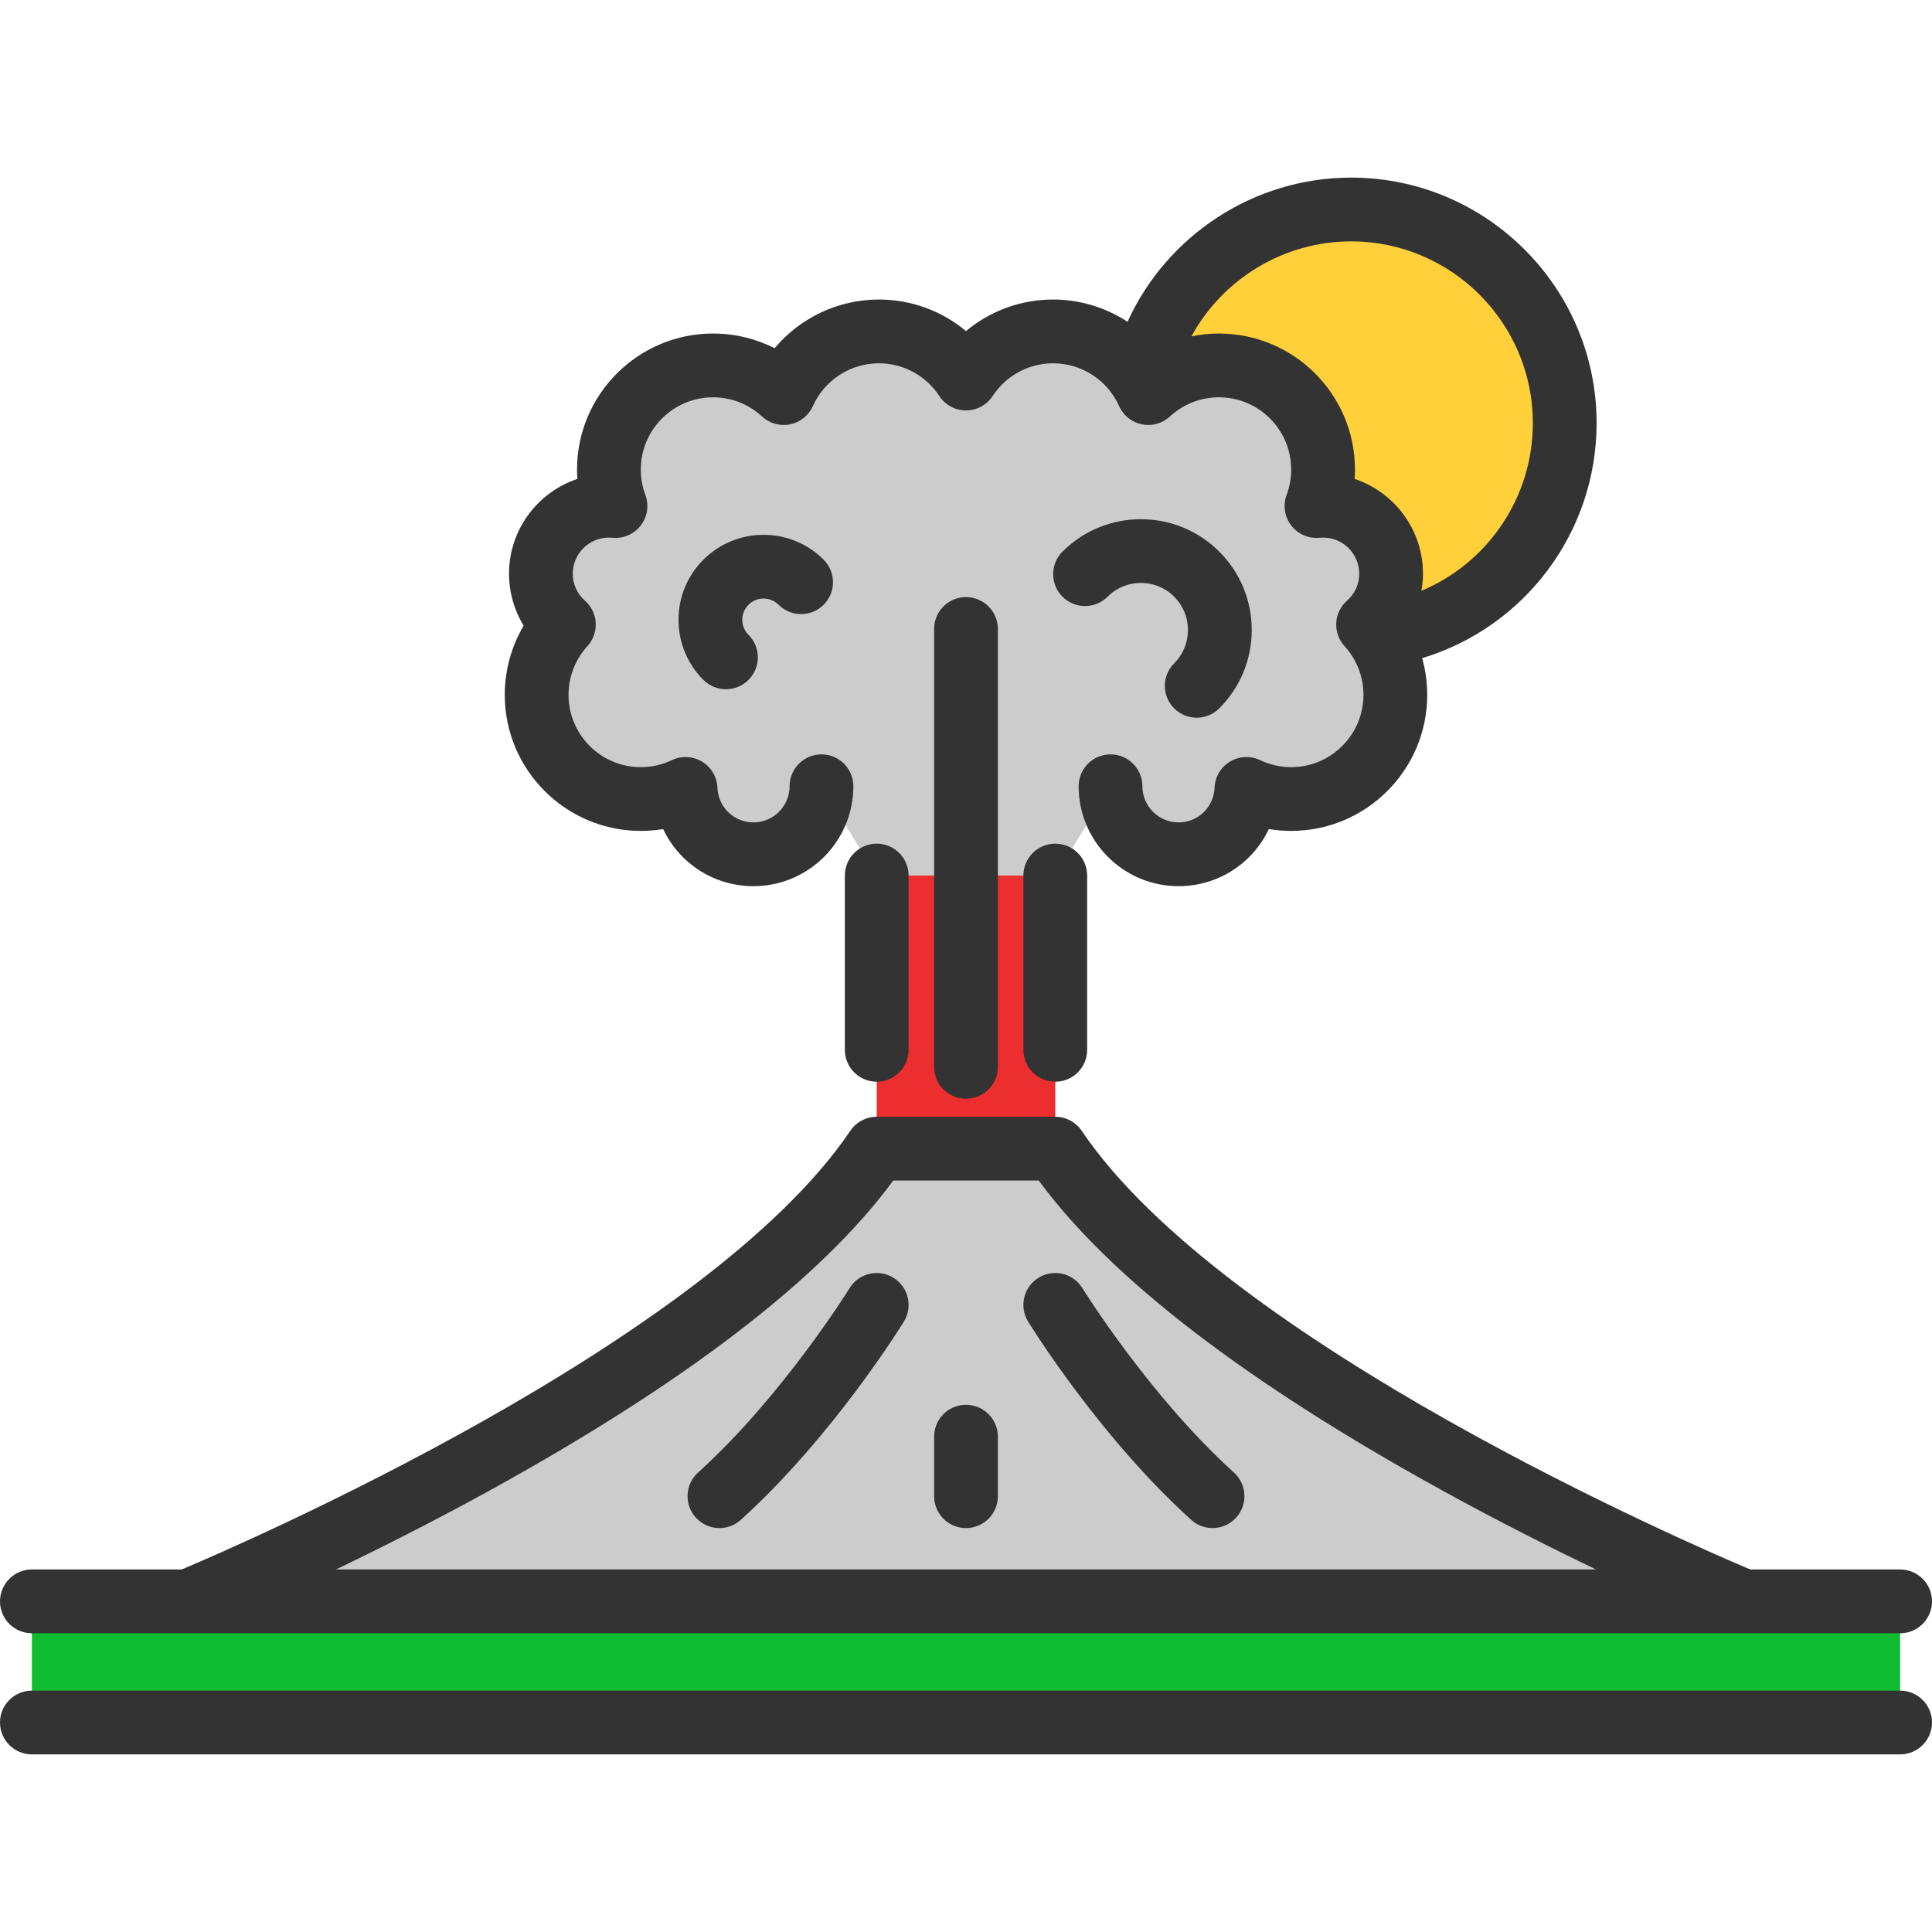 <?xml version="1.0" encoding="iso-8859-1"?>
<!-- Generator: Adobe Illustrator 19.0.0, SVG Export Plug-In . SVG Version: 6.00 Build 0)  -->
<svg xmlns="http://www.w3.org/2000/svg" xmlns:xlink="http://www.w3.org/1999/xlink" version="1.1" id="Layer_1" x="0px" y="0px" viewBox="0 0 454.479 454.479" style="enable-background:new 0 0 454.479 454.479;" xml:space="preserve" width="512" height="512">
<g>
	<rect x="7.5" y="379.7" style="fill:#0FBC30;" width="439.478" height="25.499"/>
	<path style="fill:#CCCCCC;" d="M410.23,376.7c0,0-124.494-50.997-161.992-106.495H206.24   C168.742,325.702,44.248,376.7,44.248,376.7"/>
	<path style="fill:#FFD039;" d="M323.812,149.43c24.94-2.95,44.27-24.17,44.27-49.9c0-27.75-22.49-50.25-50.24-50.25   c-24.34,0-44.65,17.31-49.26,40.3"/>
	<rect x="206.24" y="183.906" style="fill:#ED2E2E;" width="41.998" height="86.299"/>
	<path style="fill:#CCCCCC;" d="M261.239,184.96c0,8.836,7.163,16,16,16c8.626,0,15.638-6.831,15.969-15.375   c3.191,1.521,6.761,2.375,10.531,2.375c13.531,0,24.5-10.969,24.5-24.5c0-6.368-2.431-12.168-6.414-16.525   c3.313-2.932,5.414-7.203,5.414-11.975c0-8.836-7.163-16-16-16c-0.522,0-1.038,0.029-1.547,0.078   c0.998-2.67,1.547-5.56,1.547-8.578c0-13.531-10.969-24.5-24.5-24.5c-6.42,0-12.26,2.472-16.629,6.513   c-3.823-8.551-12.398-14.513-22.371-14.513c-8.579,0-16.124,4.413-20.5,11.089c-4.376-6.676-11.921-11.089-20.5-11.089   c-9.973,0-18.548,5.962-22.371,14.513c-4.369-4.041-10.209-6.513-16.629-6.513c-13.531,0-24.5,10.969-24.5,24.5   c0,3.019,0.549,5.908,1.547,8.578c-0.51-0.049-1.025-0.078-1.547-0.078c-8.837,0-16,7.164-16,16c0,4.772,2.1,9.043,5.414,11.975   c-3.983,4.357-6.414,10.157-6.414,16.525c0,13.531,10.969,24.5,24.5,24.5c3.771,0,7.341-0.854,10.531-2.375   c0.331,8.544,7.343,15.375,15.969,15.375c8.837,0,16-7.164,16-16l13.001,21h41.998L261.239,184.96z"/>
	<g>
		<path style="fill:#333333;" d="M7.5,384.2h439.479c4.143,0,7.5-3.358,7.5-7.5s-3.357-7.5-7.5-7.5h-35.244    c-13.35-5.628-123.489-53.181-157.281-103.194c-1.396-2.064-3.724-3.301-6.215-3.301H206.24c-2.491,0-4.819,1.237-6.215,3.301    c-33.77,49.98-143.929,97.562-157.282,103.194H7.5c-4.143,0-7.5,3.358-7.5,7.5S3.357,384.2,7.5,384.2z M114.796,350.836    c46.359-25.486,78.4-50.069,95.331-73.131h34.225c16.931,23.063,48.972,47.646,95.331,73.131    c12.886,7.084,25.223,13.298,35.762,18.364H79.033C89.572,364.134,101.909,357.92,114.796,350.836z"/>
		<path style="fill:#333333;" d="M446.979,397.698H7.5c-4.143,0-7.5,3.358-7.5,7.5s3.357,7.5,7.5,7.5h439.479    c4.143,0,7.5-3.358,7.5-7.5S451.121,397.698,446.979,397.698z"/>
		<path style="fill:#333333;" d="M210.172,300.575c-3.527-2.171-8.146-1.074-10.318,2.452c-0.155,0.251-15.726,25.348-35.646,43.372    c-3.071,2.779-3.309,7.522-0.529,10.593c1.48,1.637,3.519,2.468,5.563,2.468c1.794,0,3.595-0.64,5.03-1.938    c21.546-19.495,37.679-45.532,38.355-46.631C214.797,307.364,213.697,302.746,210.172,300.575z"/>
		<path style="fill:#333333;" d="M254.625,303.027c-2.172-3.526-6.791-4.626-10.316-2.454c-3.527,2.171-4.628,6.79-2.457,10.318    c0.677,1.099,16.81,27.136,38.355,46.631c1.436,1.299,3.235,1.938,5.03,1.938c2.045,0,4.083-0.832,5.563-2.468    c2.779-3.071,2.542-7.814-0.529-10.593C270.351,328.375,254.78,303.278,254.625,303.027z"/>
		<path style="fill:#333333;" d="M227.239,330.46c-4.143,0-7.5,3.358-7.5,7.5v14c0,4.142,3.357,7.5,7.5,7.5s7.5-3.358,7.5-7.5v-14    C234.739,333.818,231.382,330.46,227.239,330.46z"/>
		<path style="fill:#333333;" d="M198.74,205.96v41c0,4.142,3.357,7.5,7.5,7.5s7.5-3.358,7.5-7.5v-41c0-4.142-3.357-7.5-7.5-7.5    S198.74,201.818,198.74,205.96z"/>
		<path style="fill:#333333;" d="M240.738,205.96v41c0,4.142,3.357,7.5,7.5,7.5s7.5-3.358,7.5-7.5v-41c0-4.142-3.357-7.5-7.5-7.5    S240.738,201.818,240.738,205.96z"/>
		<path style="fill:#333333;" d="M150.739,195.46c1.78,0,3.536-0.143,5.261-0.428c3.759,7.978,11.851,13.428,21.239,13.428    c12.958,0,23.5-10.542,23.5-23.5c0-4.142-3.357-7.5-7.5-7.5s-7.5,3.358-7.5,7.5c0,4.687-3.813,8.5-8.5,8.5    c-4.574,0-8.297-3.586-8.475-8.166c-0.098-2.521-1.456-4.824-3.615-6.128c-2.159-1.305-4.829-1.437-7.107-0.351    c-2.288,1.091-4.745,1.645-7.303,1.645c-9.374,0-17-7.626-17-17c0-4.254,1.58-8.326,4.449-11.464    c1.356-1.483,2.061-3.45,1.954-5.457c-0.106-2.008-1.014-3.889-2.52-5.221c-1.859-1.645-2.884-3.903-2.884-6.358    c0-4.687,3.813-8.5,8.5-8.5c0.252,0,0.523,0.014,0.83,0.044c2.579,0.25,5.094-0.849,6.667-2.901    c1.574-2.051,1.98-4.769,1.075-7.19c-0.712-1.904-1.072-3.907-1.072-5.953c0-9.374,7.626-17,17-17    c4.288,0,8.386,1.605,11.536,4.519c1.774,1.641,4.231,2.325,6.598,1.842c2.367-0.485,4.355-2.081,5.342-4.287    c2.736-6.12,8.83-10.074,15.524-10.074c5.747,0,11.066,2.879,14.228,7.701c1.387,2.114,3.745,3.388,6.272,3.388    c2.528,0,4.887-1.274,6.272-3.388c3.161-4.822,8.479-7.701,14.228-7.701c6.694,0,12.788,3.955,15.524,10.074    c0.986,2.206,2.975,3.802,5.343,4.287c2.365,0.485,4.822-0.201,6.597-1.842c3.15-2.914,7.247-4.519,11.536-4.519    c9.374,0,17,7.626,17,17c0,2.046-0.36,4.048-1.072,5.95c-0.906,2.422-0.501,5.14,1.072,7.191c1.574,2.052,4.091,3.153,6.667,2.902    c0.309-0.03,0.581-0.044,0.833-0.044c4.687,0,8.5,3.813,8.5,8.5c0,2.455-1.024,4.713-2.884,6.358    c-1.506,1.332-2.413,3.213-2.52,5.221c-0.106,2.007,0.598,3.974,1.954,5.457c2.869,3.138,4.449,7.21,4.449,11.464    c0,9.374-7.626,17-17,17c-2.558,0-5.015-0.553-7.303-1.645c-2.277-1.086-4.947-0.956-7.107,0.351    c-2.159,1.305-3.518,3.607-3.615,6.128c-0.178,4.579-3.9,8.166-8.475,8.166c-4.687,0-8.5-3.813-8.5-8.5c0-4.142-3.357-7.5-7.5-7.5    s-7.5,3.358-7.5,7.5c0,12.958,10.542,23.5,23.5,23.5c9.389,0,17.48-5.45,21.239-13.428c1.725,0.285,3.48,0.428,5.261,0.428    c17.645,0,32-14.355,32-32c0-2.951-0.409-5.854-1.189-8.641c23.967-7.213,41.032-29.45,41.032-55.289    c0-31.843-25.902-57.75-57.74-57.75c-22.978,0-43.414,13.685-52.602,33.914c-5.107-3.34-11.157-5.234-17.5-5.234    c-7.613,0-14.824,2.679-20.5,7.424c-5.676-4.745-12.887-7.424-20.5-7.424c-9.597,0-18.536,4.314-24.527,11.456    c-4.443-2.257-9.387-3.456-14.473-3.456c-17.645,0-32,14.355-32,32c0,0.737,0.025,1.471,0.075,2.202    c-9.331,3.115-16.075,11.934-16.075,22.298c0,4.35,1.216,8.573,3.445,12.223c-2.895,4.893-4.445,10.495-4.445,16.277    C118.739,181.105,133.095,195.46,150.739,195.46z M317.842,56.78c23.567,0,42.74,19.178,42.74,42.75    c0,17.601-10.685,32.948-26.205,39.447c0.23-1.319,0.362-2.661,0.362-4.018c0-10.365-6.744-19.184-16.075-22.298    c0.05-0.73,0.075-1.465,0.075-2.202c0-17.645-14.355-32-32-32c-2.194,0-4.358,0.236-6.469,0.671    C287.597,65.682,301.891,56.78,317.842,56.78z"/>
		<path style="fill:#333333;" d="M227.239,140.46c-4.143,0-7.5,3.358-7.5,7.5v103c0,4.142,3.357,7.5,7.5,7.5s7.5-3.358,7.5-7.5v-103    C234.739,143.818,231.382,140.46,227.239,140.46z"/>
		<path style="fill:#333333;" d="M183.149,142.263c2.928,2.929,7.677,2.928,10.606,0c2.929-2.929,2.929-7.678-0.001-10.607    c-7.796-7.796-20.484-7.798-28.284,0c-3.777,3.777-5.857,8.8-5.857,14.142c0,5.342,2.08,10.365,5.858,14.143    c1.464,1.464,3.384,2.196,5.303,2.196s3.839-0.732,5.304-2.197c2.929-2.929,2.929-7.678-0.001-10.607    c-0.944-0.944-1.464-2.2-1.464-3.535s0.52-2.591,1.464-3.535C178.028,140.313,181.198,140.313,183.149,142.263z"/>
		<path style="fill:#333333;" d="M276.208,166.636c1.465,1.464,3.384,2.197,5.304,2.197c1.919,0,3.839-0.732,5.303-2.196    c4.926-4.925,7.639-11.474,7.639-18.439c0-6.965-2.713-13.514-7.639-18.439c-10.166-10.166-26.711-10.166-36.877,0    c-2.93,2.929-2.93,7.678-0.001,10.607c2.929,2.928,7.678,2.929,10.606,0c4.32-4.319,11.349-4.318,15.665,0    c2.093,2.092,3.245,4.874,3.245,7.833c0,2.959-1.152,5.74-3.244,7.832C273.279,158.958,273.279,163.707,276.208,166.636z"/>
	</g>
</g>















</svg>
